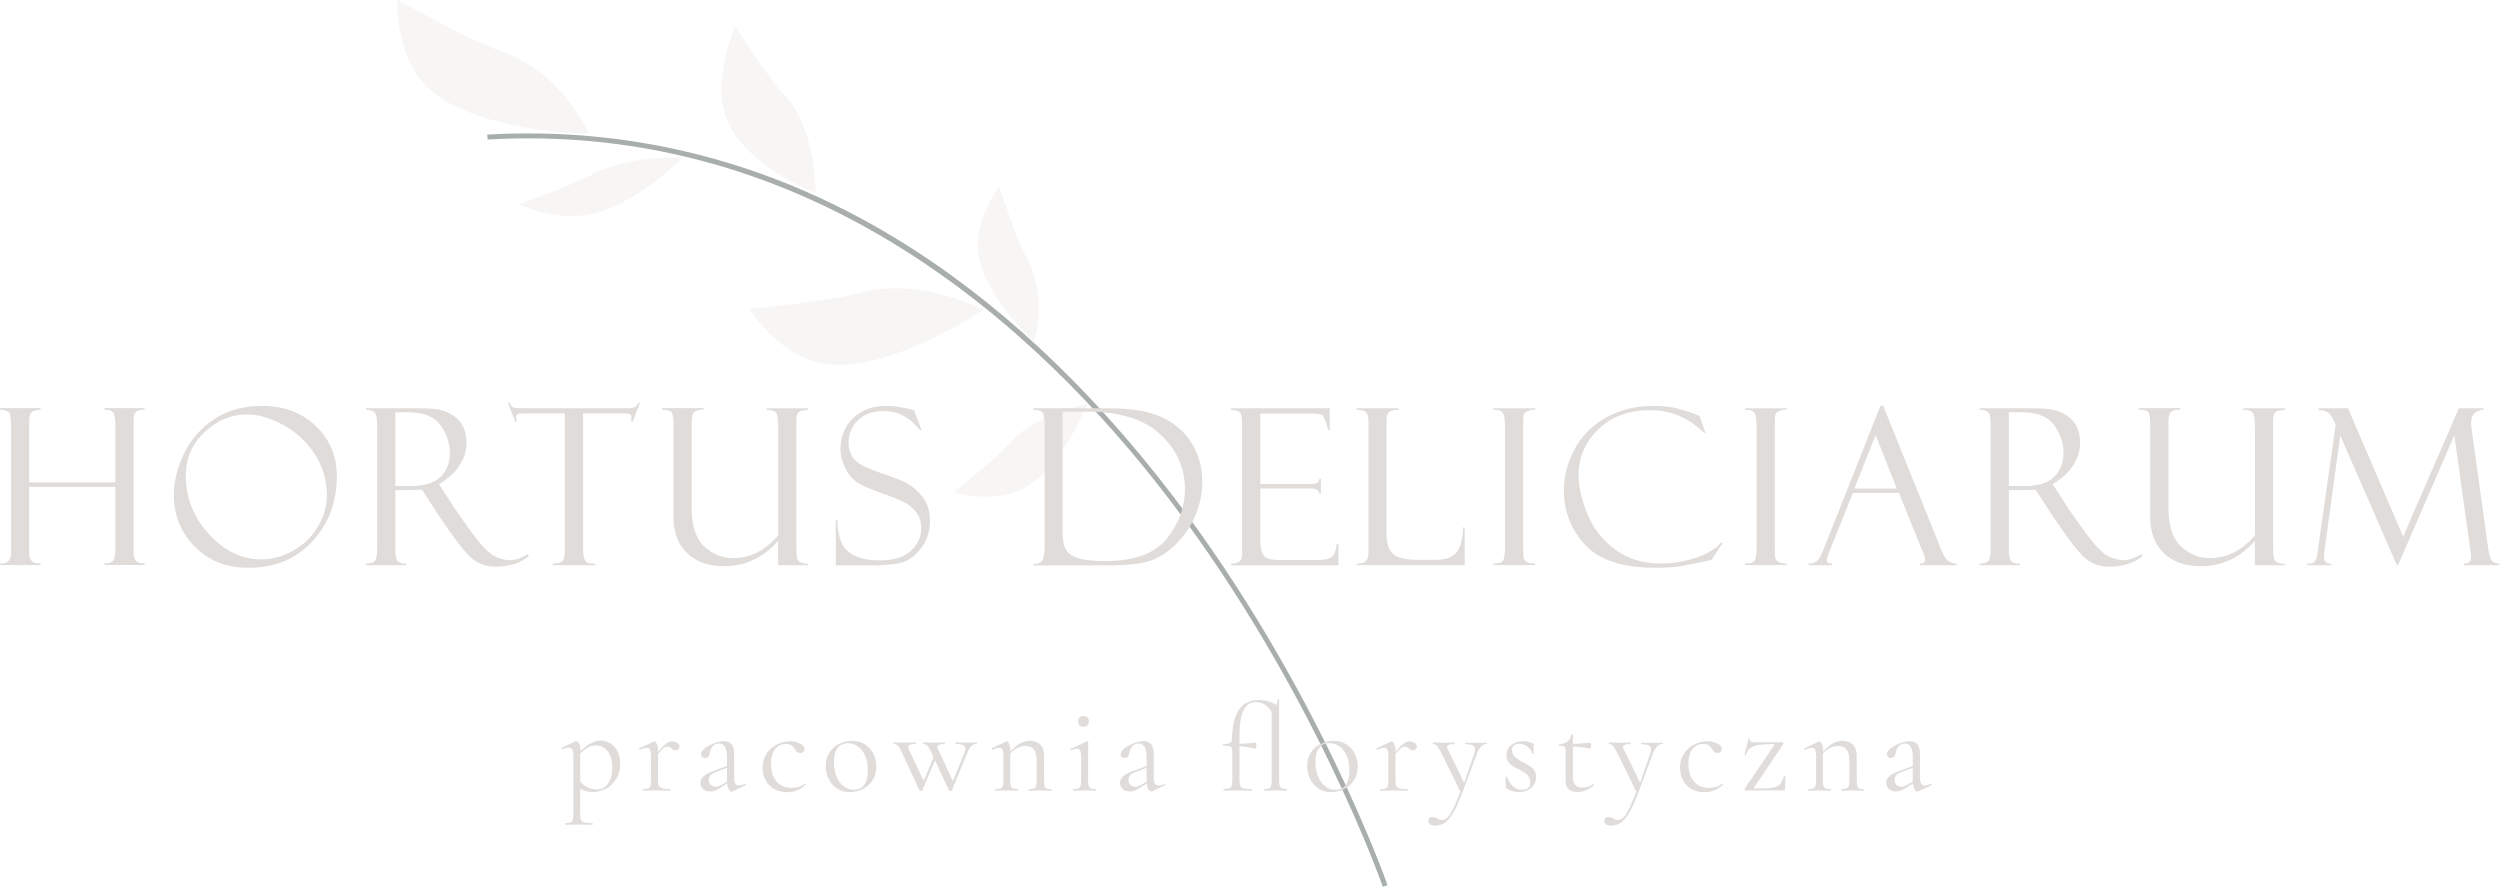 <svg width="1291" height="458" viewBox="0 0 1291 458" fill="none" xmlns="http://www.w3.org/2000/svg">
<g opacity="0.5">
<path opacity="0.5" d="M304.219 69.117C301.681 64.386 288.93 36.289 256.103 25.443C243.583 21.289 205.274 0 205.274 0C205.274 0 203.544 30.462 222.698 46.905C248.026 68.483 304.219 69.117 304.219 69.117Z" fill="#DFDCD9"/>
</g>
<g opacity="0.5">
<path opacity="0.5" d="M352.566 81.347C352.566 81.347 324.007 79.963 305.199 90.405C297.41 94.733 268.217 105.521 268.217 105.521C268.217 105.521 286.737 114.464 305.026 110.598C329.027 105.521 352.566 81.347 352.566 81.347Z" fill="#DFDCD9"/>
</g>
<g opacity="0.5">
<path opacity="0.5" d="M421.219 99.695C421.219 99.695 421.276 64.847 404.603 48.578C397.68 41.828 379.737 13.385 379.737 13.385C379.737 13.385 367.794 40.731 374.775 60.232C383.949 85.848 421.219 99.695 421.219 99.695Z" fill="#DFDCD9"/>
</g>
<g opacity="0.5">
<path opacity="0.5" d="M507.705 159.927C507.705 159.927 473.896 142.388 443.261 151.503C430.626 155.254 387.009 159.581 387.009 159.581C387.009 159.581 402.933 185.6 428.087 188.139C461.146 191.543 507.705 159.927 507.705 159.927Z" fill="#DFDCD9"/>
</g>
<g opacity="0.5">
<path opacity="0.5" d="M561.188 208.794C561.188 208.794 534.302 213.524 520.975 229.275C515.494 235.794 492.705 254.199 492.705 254.199C492.705 254.199 513.244 260.43 528.591 252.237C548.899 241.333 561.188 208.794 561.188 208.794Z" fill="#DFDCD9"/>
</g>
<g opacity="0.5">
<path opacity="0.5" d="M534.128 176.37C534.82 172.908 541.339 153.061 529.339 131.599C525.185 124.157 515.954 96.348 515.954 96.348C515.954 96.348 502.858 113.368 505.165 130.676C508.223 153.465 534.128 176.37 534.128 176.37Z" fill="#DFDCD9"/>
</g>
<path opacity="0.5" d="M714.076 457.973L713.845 457.281C713.499 456.3 678.017 355.22 603.881 257.948C535.398 168.119 418.799 62.828 252.526 72.001L251.776 72.059L251.66 69.52L252.352 69.463C326.316 65.424 396.702 83.309 461.666 122.541C513.59 153.926 562.111 198.985 605.9 256.391C680.267 353.951 715.922 455.434 716.268 456.415L716.499 457.107L714.076 457.973Z" fill="#505F5D"/>
<path d="M59.598 251.429H15.058V282.584C15.058 285.526 15.174 287.372 15.462 288.18C15.75 288.988 16.27 289.68 17.02 290.199C17.77 290.776 19.097 291.007 20.943 291.007V291.815H0V291.007C3.808 291.238 5.712 289.391 5.712 285.468V220.274C5.712 216.582 5.423 214.216 4.789 213.236C4.154 212.255 2.596 211.678 0 211.563V210.755H20.943V211.563C18.635 211.736 17.077 212.139 16.27 212.889C15.462 213.639 15.058 215.14 15.058 217.39V249.121H59.598V220.101C59.598 216.813 59.309 214.563 58.732 213.351C58.155 212.139 56.598 211.563 53.944 211.563V210.755H74.656V211.563C73.04 211.563 71.829 211.736 71.021 212.139C70.213 212.543 69.694 213.12 69.406 213.928C69.117 214.736 68.944 216.813 68.944 220.101V282.295C68.944 285.468 69.117 287.488 69.406 288.238C69.694 289.045 70.213 289.68 70.906 290.199C71.656 290.718 72.867 290.949 74.656 290.949V291.757H53.944V290.949C56.194 290.949 57.694 290.488 58.444 289.565C59.194 288.641 59.598 286.161 59.598 282.122V251.429Z" fill="#DFDCD9"/>
<path d="M135.174 209.601C146.54 209.601 155.828 213.063 163.098 219.986C170.31 226.909 173.944 235.564 173.944 245.891C173.944 259.218 169.733 270.411 161.367 279.526C153.001 288.642 141.924 293.2 128.078 293.2C116.827 293.2 107.654 289.507 100.5 282.18C93.346 274.853 89.769 266.026 89.769 255.756C89.769 248.833 91.5 241.679 94.962 234.41C98.423 227.083 103.616 221.14 110.539 216.525C117.462 211.909 125.655 209.601 135.174 209.601ZM134.828 288.873C140.424 288.873 145.905 287.373 151.328 284.372C156.752 281.372 161.021 277.276 164.136 272.026C167.252 266.776 168.81 261.41 168.81 255.872C168.81 248.025 166.733 240.871 162.521 234.467C158.309 228.063 152.886 223.044 146.194 219.409C139.501 215.775 133.328 213.986 127.616 213.986C119.597 213.986 112.27 216.986 105.75 223.044C99.231 229.102 95.942 236.602 95.942 245.602C95.942 257.083 99.923 267.18 107.943 275.891C115.904 284.488 124.905 288.873 134.828 288.873Z" fill="#DFDCD9"/>
<path d="M188.947 211.62V210.813H211.967C217.794 210.813 222.006 210.928 224.602 211.216C227.198 211.447 229.852 212.313 232.621 213.755C235.333 215.197 237.41 217.159 238.795 219.64C240.179 222.121 240.872 225.178 240.872 228.755C240.872 232.852 239.66 236.775 237.179 240.525C234.698 244.275 231.179 247.39 226.679 249.987L232.391 258.756C233.66 260.949 236.949 265.795 242.314 273.237C247.68 280.68 251.834 285.238 254.776 286.853C257.718 288.468 260.545 289.276 263.315 289.276C266.026 289.276 269.142 288.238 272.661 286.161L273.007 287.257C268.622 290.834 262.911 292.622 255.872 292.622C251.199 292.622 247.16 291.238 243.756 288.468C240.352 285.699 234.525 278.084 226.16 265.622C226.102 265.564 226.044 265.449 226.044 265.391L217.91 252.871L210.698 253.102H204.121V284.084C204.121 286.565 204.467 288.353 205.102 289.449C205.736 290.545 207.352 291.065 209.832 291.065V291.872H188.947V291.065C191.543 290.949 193.159 290.43 193.794 289.392C194.428 288.353 194.774 286.391 194.774 283.334V218.947C194.774 216.87 194.486 215.14 193.967 213.755C193.39 212.37 191.717 211.678 188.947 211.62ZM204.121 212.947V250.967H212.602C219.294 250.967 224.256 249.41 227.487 246.237C230.718 243.063 232.333 238.909 232.333 233.775C232.333 228.813 230.718 224.082 227.544 219.582C224.371 215.14 218.775 212.89 210.756 212.89H204.121V212.947Z" fill="#DFDCD9"/>
<path d="M330.528 207.986L326.663 217.794H325.855C326.028 217.217 326.086 216.409 326.086 215.428C326.086 214.563 325.797 214.043 325.163 213.813C324.528 213.582 323.605 213.467 322.278 213.467H301.104V282.815C301.104 285.699 301.335 287.603 301.797 288.699C302.258 289.738 302.893 290.43 303.643 290.661C304.451 290.949 305.72 291.065 307.451 291.065V291.872H285.469V291.065C288.239 290.892 289.969 290.372 290.662 289.449C291.354 288.584 291.7 286.738 291.7 283.968V213.467H271.45C269.373 213.467 268.046 213.582 267.411 213.813C266.776 214.043 266.488 214.62 266.488 215.601C266.488 216.063 266.661 216.813 266.95 217.794H266.142L262.276 207.986H263.084C263.719 209.313 264.411 210.12 265.046 210.409C265.68 210.697 267.065 210.813 269.2 210.813H323.028C325.163 210.813 326.663 210.697 327.586 210.409C328.509 210.12 329.201 209.313 329.663 207.986H330.528Z" fill="#DFDCD9"/>
<path d="M417.184 291.872H401.838V279.353C394.049 288.065 384.702 292.392 373.914 292.392C365.894 292.392 359.49 290.141 354.817 285.641C350.144 281.141 347.778 274.91 347.778 266.949V218.37C347.778 215.428 347.432 213.582 346.74 212.774C346.048 211.966 344.432 211.563 341.836 211.563V210.755H363.356V211.563C361.106 211.563 359.49 211.909 358.567 212.659C357.644 213.409 357.182 215.082 357.182 217.736V262.275C357.182 271.622 359.375 278.257 363.702 282.237C368.087 286.218 373.048 288.238 378.587 288.238C387.356 288.238 395.145 284.314 401.895 276.41V221.544C401.895 216.755 401.491 213.87 400.626 213.005C399.76 212.139 398.434 211.678 396.645 211.678H395.895V210.87H417.242V211.678C414.588 211.851 412.915 212.255 412.28 213.005C411.588 213.755 411.242 215.14 411.242 217.159V283.161C411.242 285.757 411.357 287.488 411.645 288.295C411.876 289.103 412.395 289.795 413.203 290.315C414.011 290.834 415.338 291.122 417.242 291.122V291.872H417.184Z" fill="#DFDCD9"/>
<path d="M471.99 211.851L475.856 222.005L475.163 222.121C475.163 222.063 474.125 221.025 472.106 218.89C470.086 216.755 467.721 215.14 465.125 213.986C462.471 212.832 459.528 212.255 456.24 212.255C450.701 212.255 446.316 213.813 443.028 217.044C439.739 220.275 438.182 224.025 438.182 228.525C438.182 231.525 438.932 234.063 440.489 236.314C441.989 238.564 445.22 240.583 450.009 242.544C458.317 245.371 464.028 247.448 467.086 248.891C470.144 250.333 473.086 252.699 475.971 256.045C478.798 259.391 480.24 263.718 480.24 269.026C480.24 271.218 480.01 273.353 479.49 275.315C478.971 277.334 478.163 279.238 477.01 281.084C475.856 282.93 474.529 284.603 472.913 286.161C471.298 287.719 469.682 288.815 468.067 289.623C466.452 290.43 463.798 291.007 460.278 291.411C456.759 291.815 454.394 291.988 453.24 291.988H431.604V268.449H432.412C432.47 276.238 434.316 281.719 437.893 284.776C441.47 287.892 447.066 289.392 454.682 289.392C461.605 289.392 466.798 287.776 470.375 284.488C473.952 281.199 475.74 277.276 475.74 272.718C475.74 269.949 475.106 267.526 473.894 265.564C472.625 263.603 470.894 261.872 468.644 260.372C466.394 258.872 462.182 257.083 455.951 254.949C449.778 252.756 445.393 250.852 442.855 249.237C440.316 247.622 438.239 245.141 436.566 241.852C434.893 238.564 434.028 235.217 434.028 231.813C434.028 225.525 436.162 220.275 440.489 216.005C444.816 211.736 450.47 209.601 457.451 209.601C460.163 209.601 463.105 209.89 466.278 210.524C469.452 211.159 471.182 211.563 471.586 211.736C471.702 211.851 471.817 211.851 471.99 211.851Z" fill="#DFDCD9"/>
<path d="M533.555 211.62V210.813H570.767C580.229 210.813 587.729 211.563 593.21 213.063C598.691 214.563 603.48 216.87 607.576 220.101C611.672 223.274 614.903 227.371 617.268 232.332C619.634 237.294 620.845 242.833 620.845 249.006C620.845 254.891 619.634 260.718 617.153 266.429C614.672 272.141 611.326 277.045 607.057 281.199C602.787 285.353 598.287 288.18 593.614 289.68C588.941 291.18 581.614 291.988 571.748 291.988H533.67V291.18H534.651C536.612 291.18 537.939 290.372 538.574 288.757C539.209 287.141 539.497 284.257 539.497 280.103V220.967C539.497 216.582 539.093 213.928 538.343 213.005C537.536 212.082 535.92 211.62 533.555 211.62ZM561.19 212.543H548.728V275.43C548.728 279.411 549.421 282.353 550.747 284.257C552.074 286.161 554.382 287.603 557.613 288.468C560.844 289.334 565.171 289.738 570.652 289.738C585.825 289.738 596.499 285.815 602.672 278.026C608.787 270.237 611.903 261.699 611.903 252.525C611.903 241.679 607.691 232.332 599.268 224.371C590.845 216.467 578.152 212.543 561.19 212.543Z" fill="#DFDCD9"/>
<path d="M635.731 211.736V210.813H686.675V222.005H685.867C684.771 217.851 683.848 215.428 683.098 214.678C682.348 213.928 680.501 213.582 677.559 213.582H650.789V249.987H675.597C678.078 249.987 679.636 249.756 680.271 249.294C680.905 248.833 681.251 248.14 681.309 247.275H682.117V254.948H681.309C681.136 253.91 680.674 253.16 680.04 252.814C679.348 252.467 678.078 252.237 676.29 252.237H650.789V277.276C650.789 281.026 651.135 283.795 651.828 285.468C652.52 287.141 653.616 288.18 655.174 288.584C656.732 288.988 658.982 289.218 662.097 289.218H676.405C680.963 289.218 683.848 289.045 685.117 288.757C686.386 288.468 687.482 287.834 688.348 286.911C689.213 285.988 689.905 283.968 690.367 280.795H691.175V291.93H635.731V291.122C637.577 291.007 639.02 290.661 640 290.026C640.981 289.449 641.443 287.834 641.443 285.353V219.813C641.443 216.87 641.212 214.736 640.693 213.524C640.173 212.37 638.5 211.736 635.731 211.736Z" fill="#DFDCD9"/>
<path d="M700.633 291.872V291.065C703.172 291.065 704.787 290.603 705.537 289.622C706.287 288.642 706.691 287.026 706.691 284.718V218.37C706.691 216.005 706.403 214.332 705.826 213.293C705.249 212.255 703.46 211.678 700.518 211.62V210.813H722.269V211.62C720.249 211.62 718.865 211.851 717.999 212.37C717.192 212.89 716.672 213.466 716.384 214.159C716.153 214.851 715.98 216.409 715.98 218.89V275.776C715.98 280.68 717.134 284.084 719.499 286.103C721.865 288.122 725.846 289.103 731.557 289.103H741.423C746.212 289.103 749.673 287.949 751.866 285.584C754.058 283.218 755.327 278.834 755.558 272.314H756.366V291.815H700.633V291.872Z" fill="#DFDCD9"/>
<path d="M792.771 210.813V211.62C791.732 211.505 790.521 211.678 789.194 212.14C787.867 212.601 787.117 213.236 786.886 214.043C786.655 214.909 786.54 216.87 786.54 220.044V282.238C786.54 285.584 786.655 287.661 786.944 288.411C787.232 289.161 787.752 289.795 788.559 290.257C789.367 290.719 790.752 291.007 792.771 291.007V291.815H771.136V291.007C773.847 291.007 775.521 290.488 776.213 289.449C776.847 288.411 777.194 286.045 777.194 282.295V220.794C777.194 216.928 776.847 214.447 776.097 213.236C775.347 212.024 773.732 211.505 771.136 211.678V210.87H792.771V210.813Z" fill="#DFDCD9"/>
<path d="M877.641 214.909L880.699 223.506H879.891C872.045 215.717 862.814 211.794 852.141 211.794C841.121 211.794 832.179 215.082 825.371 221.659C818.563 228.236 815.159 236.198 815.159 245.487C815.159 251.256 816.659 257.891 819.717 265.334C822.717 272.834 827.505 278.949 834.083 283.796C840.602 288.642 848.506 291.007 857.795 291.007C863.91 291.007 869.853 290.026 875.737 288.065C881.565 286.103 885.949 283.449 888.834 280.161L889.526 280.392L883.872 289.103C874.699 291.065 868.756 292.277 865.987 292.623C863.218 292.969 859.583 293.2 855.025 293.2C838.063 293.2 825.89 289.276 818.563 281.372C811.236 273.468 807.601 264.064 807.601 253.102C807.601 245.718 809.505 238.564 813.255 231.698C817.005 224.832 822.428 219.467 829.525 215.544C836.621 211.621 844.698 209.601 853.814 209.601C858.372 209.601 862.295 210.005 865.641 210.813C868.987 211.621 871.699 212.486 873.949 213.351L877.584 214.736C877.526 214.794 877.584 214.851 877.641 214.909Z" fill="#DFDCD9"/>
<path d="M922.695 210.813V211.62C921.657 211.505 920.445 211.678 919.118 212.14C917.791 212.601 917.041 213.236 916.81 214.043C916.58 214.909 916.464 216.87 916.464 220.044V282.238C916.464 285.584 916.58 287.661 916.868 288.411C917.157 289.161 917.676 289.795 918.484 290.257C919.291 290.719 920.676 291.007 922.695 291.007V291.815H901.06V291.007C903.772 291.007 905.445 290.488 906.137 289.449C906.772 288.411 907.118 286.045 907.118 282.295V220.794C907.118 216.928 906.772 214.447 906.022 213.236C905.272 212.024 903.656 211.505 901.06 211.678V210.87H922.695V210.813Z" fill="#DFDCD9"/>
<path d="M980.622 254.545H956.852L944.563 285.123C943.697 287.315 943.294 288.7 943.294 289.219C943.294 290.43 944.217 291.065 946.005 291.065V291.873H933.947V291.065C935.563 291.065 936.89 290.661 938.044 289.853C939.197 289.046 940.351 287.026 941.678 283.738L971.044 209.601H972.487L1001.39 281.199C1001.39 281.545 1002.14 283.334 1003.64 286.392C1005.14 289.507 1007.39 291.065 1010.45 291.065V291.873H991.526V291.065C993.256 291.065 994.122 290.373 994.122 289.046C994.122 288.123 993.718 286.68 992.853 284.661C992.68 284.488 992.564 284.257 992.449 283.969C992.391 283.622 992.333 283.392 992.276 283.392L980.622 254.545ZM957.602 252.295H979.525L968.564 224.659L957.602 252.295Z" fill="#DFDCD9"/>
<path d="M1022.22 211.62V210.813H1045.24C1051.07 210.813 1055.28 210.928 1057.87 211.216C1060.47 211.447 1063.12 212.313 1065.89 213.755C1068.6 215.197 1070.68 217.159 1072.07 219.64C1073.45 222.121 1074.14 225.178 1074.14 228.755C1074.14 232.852 1072.93 236.775 1070.45 240.525C1067.97 244.275 1064.45 247.39 1059.95 249.987L1065.66 258.756C1066.93 260.949 1070.22 265.795 1075.59 273.237C1080.95 280.68 1085.11 285.238 1088.05 286.853C1090.99 288.468 1093.82 289.276 1096.59 289.276C1099.3 289.276 1102.41 288.238 1105.93 286.161L1106.28 287.257C1101.89 290.834 1096.18 292.622 1089.14 292.622C1084.47 292.622 1080.43 291.238 1077.03 288.468C1073.62 285.699 1067.8 278.084 1059.43 265.622C1059.37 265.564 1059.32 265.449 1059.32 265.391L1051.18 252.871L1043.97 253.102H1037.39V284.084C1037.39 286.565 1037.74 288.353 1038.37 289.449C1039.01 290.545 1040.62 291.065 1043.1 291.065V291.872H1022.16V291.065C1024.76 290.949 1026.37 290.43 1027.01 289.392C1027.64 288.353 1027.99 286.391 1027.99 283.334V218.947C1027.99 216.87 1027.7 215.14 1027.18 213.755C1026.66 212.37 1024.99 211.678 1022.22 211.62ZM1037.39 212.947V250.967H1045.87C1052.57 250.967 1057.53 249.41 1060.76 246.237C1063.99 243.063 1065.6 238.909 1065.6 233.775C1065.6 228.813 1063.99 224.082 1060.82 219.582C1057.64 215.14 1052.05 212.89 1044.03 212.89H1037.39V212.947Z" fill="#DFDCD9"/>
<path d="M1179.78 291.872H1164.43V279.353C1156.64 288.064 1147.3 292.391 1136.51 292.391C1128.49 292.391 1122.09 290.141 1117.41 285.641C1112.74 281.141 1110.37 274.91 1110.37 266.949V218.37C1110.37 215.428 1110.03 213.582 1109.34 212.774C1108.64 211.966 1107.03 211.562 1104.43 211.562V210.755H1125.95V211.562C1123.7 211.562 1122.09 211.909 1121.16 212.659C1120.24 213.409 1119.78 215.082 1119.78 217.736V262.275C1119.78 271.622 1121.97 278.257 1126.3 282.237C1130.68 286.218 1135.64 288.238 1141.18 288.238C1149.95 288.238 1157.74 284.314 1164.49 276.41V221.543C1164.49 216.755 1164.09 213.87 1163.22 213.005C1162.36 212.139 1161.03 211.678 1159.24 211.678H1158.49V210.87H1179.84V211.678C1177.18 211.851 1175.51 212.255 1174.88 213.005C1174.18 213.755 1173.84 215.139 1173.84 217.159V283.16C1173.84 285.757 1173.95 287.488 1174.24 288.295C1174.47 289.103 1174.99 289.795 1175.8 290.315C1176.61 290.834 1177.93 291.122 1179.84 291.122V291.872H1179.78Z" fill="#DFDCD9"/>
<path d="M1269.78 210.813H1282.59V211.62C1278.26 211.851 1276.07 214.101 1276.07 218.37C1276.07 219.294 1276.19 220.563 1276.42 222.178L1284.96 283.622C1285.48 286.68 1286.05 288.642 1286.69 289.507C1287.32 290.372 1288.65 290.892 1290.67 291.065V291.872H1272.44V291.065C1274.86 291.122 1276.07 289.968 1276.07 287.545C1276.07 287.026 1275.96 285.93 1275.73 284.315L1267.42 224.774L1238.34 291.872H1237.76L1208.51 224.89L1200.32 284.776C1200.15 285.699 1200.09 286.738 1200.09 287.891C1200.09 290.026 1201.3 291.065 1203.78 291.065V291.872H1191.38V291.065C1193.22 291.065 1194.43 290.834 1195.01 290.372C1195.53 289.911 1195.93 289.161 1196.22 288.18C1196.51 287.199 1196.74 286.045 1196.86 284.776L1206.15 219.294C1204.65 215.659 1203.15 213.466 1201.59 212.716C1200.09 211.966 1198.65 211.62 1197.2 211.62V210.813H1212.49L1240.99 277.103L1269.78 210.813Z" fill="#DFDCD9"/>
<path d="M315.297 383.952C316.797 384.875 318.009 386.26 318.932 388.048C319.855 389.837 320.259 391.972 320.259 394.337C320.259 397.568 319.509 400.28 318.067 402.472C316.624 404.664 314.836 406.337 312.701 407.376C310.566 408.414 308.489 408.991 306.412 408.991C305.085 408.991 303.874 408.876 302.835 408.587C301.797 408.357 300.701 407.895 299.605 407.318V420.645C299.605 421.915 299.778 422.896 300.066 423.472C300.355 424.049 300.989 424.511 301.912 424.742C302.835 424.973 304.162 425.088 306.009 425.088C306.066 425.088 306.124 425.203 306.124 425.492C306.124 425.723 306.066 425.896 306.009 425.896C304.566 425.896 303.412 425.896 302.547 425.838L297.874 425.78L294.354 425.838C293.777 425.896 292.97 425.896 291.989 425.896C291.874 425.896 291.816 425.78 291.816 425.492C291.816 425.261 291.874 425.088 291.989 425.088C293.143 425.088 294.008 424.973 294.585 424.742C295.162 424.511 295.508 424.107 295.739 423.472C295.97 422.838 296.085 421.915 296.085 420.645V390.356C296.085 388.798 295.912 387.702 295.566 387.01C295.22 386.318 294.643 386.029 293.777 386.029C292.854 386.029 291.7 386.318 290.374 386.952L290.258 387.01C290.085 387.01 289.97 386.895 289.912 386.664C289.854 386.433 289.854 386.318 290.027 386.202L297.181 382.798C297.239 382.741 297.412 382.741 297.643 382.741C298.22 382.741 298.739 383.202 299.143 384.068C299.547 384.933 299.72 386.26 299.778 387.933C303.412 384.241 307.047 382.395 310.624 382.395C312.182 382.568 313.797 383.029 315.297 383.952ZM313.97 404.722C315.413 402.703 316.163 399.933 316.163 396.356C316.163 392.722 315.355 389.952 313.797 387.933C312.182 385.914 310.162 384.933 307.739 384.933C306.239 384.933 304.855 385.279 303.528 386.029C302.258 386.779 300.931 387.818 299.605 389.145V403.626C300.816 404.953 302.085 405.991 303.47 406.626C304.855 407.261 306.47 407.664 308.374 407.664C310.624 407.722 312.528 406.741 313.97 404.722Z" fill="#DFDCD9"/>
<path d="M349.624 383.606C350.49 384.125 350.894 384.76 350.894 385.452C350.894 386.029 350.721 386.491 350.374 386.894C350.028 387.298 349.451 387.471 348.817 387.471C348.413 387.471 348.067 387.414 347.836 387.241C347.547 387.068 347.201 386.894 346.855 386.548C346.451 386.202 346.105 385.971 345.759 385.798C345.413 385.625 345.009 385.568 344.547 385.568C343.97 385.568 343.393 385.798 342.759 386.26C342.124 386.721 341.143 387.76 339.816 389.26V403.049C339.816 404.318 339.989 405.299 340.278 405.876C340.624 406.453 341.201 406.914 342.066 407.145C342.932 407.376 344.259 407.491 346.047 407.491C346.22 407.491 346.278 407.607 346.278 407.895C346.278 408.126 346.163 408.299 346.047 408.299C344.663 408.299 343.566 408.299 342.759 408.241L337.97 408.183L334.451 408.241C333.874 408.299 333.124 408.299 332.143 408.299C332.028 408.299 331.97 408.183 331.97 407.895C331.97 407.664 332.028 407.491 332.143 407.491C333.297 407.491 334.162 407.376 334.739 407.145C335.316 406.914 335.662 406.51 335.893 405.876C336.066 405.299 336.182 404.318 336.182 403.049V390.298C336.182 388.856 336.009 387.818 335.662 387.125C335.316 386.491 334.739 386.144 333.932 386.144C333.239 386.144 332.085 386.491 330.47 387.125H330.355C330.182 387.125 330.066 387.01 330.008 386.837C329.951 386.664 330.008 386.491 330.182 386.433L337.624 382.914L338.028 382.856C338.432 382.856 338.836 383.375 339.239 384.356C339.643 385.337 339.874 386.606 339.874 388.164V388.221C341.605 386.144 343.047 384.76 344.086 384.01C345.124 383.26 346.105 382.856 347.028 382.856C347.951 382.856 348.817 383.087 349.624 383.606Z" fill="#DFDCD9"/>
<path d="M384.82 404.779C384.993 404.779 385.109 404.895 385.166 405.068C385.224 405.241 385.166 405.414 384.993 405.472L378.359 408.645C378.186 408.703 378.012 408.76 377.839 408.76C377.262 408.76 376.801 408.356 376.339 407.606C375.878 406.856 375.647 405.818 375.474 404.549L372.128 406.741C371.031 407.433 370.108 407.953 369.301 408.241C368.493 408.53 367.628 408.703 366.704 408.703C365.089 408.703 363.877 408.299 363.012 407.433C362.147 406.626 361.685 405.529 361.685 404.26C361.685 402.991 362.204 401.837 363.243 400.914C364.281 399.991 365.954 399.068 368.32 398.202L375.416 395.548V391.164C375.416 386.375 374.089 383.952 371.378 383.952C369.935 383.952 368.839 384.414 368.031 385.394C367.281 386.375 366.762 387.471 366.531 388.741C366.416 389.491 366.185 390.125 365.839 390.644C365.493 391.164 364.916 391.394 364.108 391.394C363.416 391.394 362.897 391.221 362.55 390.818C362.204 390.414 362.031 389.952 362.031 389.491C362.031 388.452 362.724 387.414 364.051 386.375C365.377 385.337 366.993 384.471 368.839 383.779C370.685 383.087 372.358 382.74 373.801 382.74C375.532 382.74 376.916 383.317 377.782 384.414C378.647 385.51 379.109 387.125 379.109 389.26V401.318C379.109 402.818 379.282 403.914 379.686 404.606C380.089 405.299 380.724 405.645 381.589 405.645C382.397 405.645 383.436 405.356 384.763 404.837H384.82V404.779ZM375.416 403.683V403.337V396.471L369.416 398.779C368.204 399.241 367.339 399.818 366.82 400.395C366.301 401.029 366.012 401.779 366.012 402.645C366.012 403.683 366.358 404.549 366.993 405.241C367.685 405.933 368.551 406.279 369.589 406.279C370.455 406.279 371.493 405.933 372.705 405.241L375.416 403.683Z" fill="#DFDCD9"/>
<path d="M399.355 407.203C397.452 405.991 396.067 404.376 395.144 402.472C394.221 400.568 393.817 398.491 393.817 396.356C393.817 393.587 394.509 391.221 395.894 389.144C397.278 387.067 399.067 385.51 401.202 384.471C403.394 383.375 405.586 382.798 407.894 382.798C409.798 382.798 411.529 383.202 413.087 383.952C414.644 384.702 415.452 385.625 415.452 386.779C415.452 387.356 415.221 387.817 414.817 388.221C414.414 388.625 413.837 388.856 413.202 388.856C412.048 388.856 411.067 388.164 410.375 386.721C409.798 385.856 409.221 385.221 408.586 384.817C407.952 384.413 407.029 384.183 405.817 384.183C403.394 384.183 401.548 385.106 400.163 387.01C398.836 388.856 398.144 391.394 398.144 394.51C398.144 398.145 399.067 401.087 400.856 403.395C402.644 405.703 405.356 406.856 408.99 406.856C411.587 406.856 413.779 406.164 415.567 404.722H415.625C415.741 404.722 415.856 404.779 415.971 404.895C416.087 405.01 416.087 405.126 416.029 405.241C414.529 406.568 413.029 407.549 411.471 408.183C409.971 408.818 408.298 409.106 406.452 409.106C403.625 409.049 401.259 408.414 399.355 407.203Z" fill="#DFDCD9"/>
<path d="M432.358 407.26C430.455 406.048 428.955 404.375 427.974 402.298C426.935 400.221 426.416 397.971 426.416 395.491C426.416 392.721 427.108 390.356 428.435 388.394C429.762 386.433 431.551 384.99 433.628 384.009C435.762 383.029 437.897 382.567 440.089 382.567C442.628 382.567 444.82 383.202 446.724 384.413C448.628 385.683 450.071 387.298 451.051 389.317C452.032 391.337 452.551 393.529 452.551 395.779C452.551 398.433 451.917 400.798 450.705 402.76C449.436 404.779 447.82 406.279 445.686 407.375C443.609 408.472 441.359 409.049 438.878 409.049C436.455 409.106 434.262 408.472 432.358 407.26ZM446.263 405.356C447.532 403.683 448.167 401.087 448.167 397.625C448.167 394.971 447.705 392.548 446.84 390.471C445.974 388.336 444.763 386.721 443.205 385.567C441.647 384.413 439.916 383.779 437.897 383.779C435.589 383.779 433.801 384.586 432.532 386.317C431.262 387.99 430.628 390.413 430.628 393.529C430.628 396.125 431.032 398.548 431.897 400.741C432.762 402.933 433.974 404.664 435.532 405.933C437.089 407.202 438.82 407.837 440.724 407.837C443.147 407.895 444.993 407.029 446.263 405.356Z" fill="#DFDCD9"/>
<path d="M504.477 383.779C504.477 384.01 504.419 384.183 504.304 384.183C503.265 384.183 502.4 384.529 501.65 385.221C500.9 385.913 500.15 387.125 499.457 388.913L491.495 408.241C491.438 408.414 491.207 408.472 490.803 408.472C490.399 408.472 490.111 408.356 490.111 408.241L482.841 392.606L476.264 408.241C476.207 408.414 475.976 408.472 475.572 408.472C475.168 408.472 474.88 408.356 474.88 408.241L465.879 388.798C465.014 386.952 464.322 385.74 463.745 385.106C463.168 384.529 462.418 384.183 461.61 384.183C461.495 384.183 461.437 384.067 461.437 383.779C461.437 383.548 461.495 383.375 461.61 383.375C462.476 383.375 463.11 383.375 463.629 383.433L466.053 383.49L469.918 383.433C470.553 383.375 471.476 383.375 472.687 383.375C472.803 383.375 472.86 383.49 472.86 383.779C472.86 384.01 472.803 384.183 472.687 384.183C471.476 384.183 470.553 384.298 469.918 384.529C469.283 384.76 468.937 385.163 468.937 385.74C468.937 386.029 469.053 386.375 469.168 386.721L477.014 403.279L482.091 391.048L481.053 388.798C480.188 386.952 479.495 385.74 478.918 385.106C478.341 384.529 477.649 384.183 476.841 384.183C476.784 384.183 476.726 384.067 476.726 383.779C476.726 383.548 476.784 383.375 476.841 383.375C477.707 383.375 478.341 383.375 478.745 383.433L481.111 383.49L485.322 383.433C485.899 383.375 486.765 383.375 487.745 383.375C487.861 383.375 487.918 383.49 487.918 383.779C487.918 384.01 487.861 384.183 487.745 384.183C485.322 384.183 484.053 384.702 484.053 385.74C484.053 386.029 484.111 386.375 484.284 386.721L492.072 403.395L498.13 388.567C498.419 387.933 498.592 387.298 498.592 386.721C498.592 385.856 498.188 385.221 497.38 384.817C496.573 384.413 495.246 384.183 493.515 384.183C493.399 384.183 493.399 384.067 493.399 383.779C493.399 383.548 493.457 383.375 493.515 383.375C494.669 383.375 495.534 383.375 496.169 383.433L500.034 383.49L502.342 383.433C502.746 383.375 503.438 383.375 504.361 383.375C504.361 383.375 504.477 383.49 504.477 383.779Z" fill="#DFDCD9"/>
<path d="M543.073 407.895C543.073 408.125 543.015 408.299 542.9 408.299C541.919 408.299 541.169 408.299 540.592 408.241L537.13 408.183L533.611 408.241C533.034 408.299 532.284 408.299 531.303 408.299C531.188 408.299 531.13 408.183 531.13 407.895C531.13 407.664 531.188 407.491 531.303 407.491C532.457 407.491 533.322 407.375 533.899 407.145C534.476 406.914 534.822 406.51 535.053 405.875C535.226 405.298 535.342 404.318 535.342 403.048V392.606C535.342 390.067 534.88 388.221 533.899 387.01C532.919 385.798 531.419 385.221 529.399 385.221C528.072 385.221 526.745 385.567 525.361 386.26C524.034 386.952 522.764 387.933 521.668 389.202V403.048C521.668 404.318 521.784 405.298 521.957 405.875C522.13 406.452 522.534 406.914 523.111 407.145C523.688 407.375 524.553 407.491 525.707 407.491C525.822 407.491 525.88 407.606 525.88 407.895C525.88 408.125 525.822 408.299 525.707 408.299C524.726 408.299 523.918 408.299 523.399 408.241L519.937 408.183L516.418 408.241C515.841 408.299 515.091 408.299 514.11 408.299C513.995 408.299 513.937 408.183 513.937 407.895C513.937 407.664 513.995 407.491 514.11 407.491C515.264 407.491 516.13 407.375 516.707 407.145C517.284 406.914 517.63 406.51 517.861 405.875C518.034 405.298 518.149 404.318 518.149 403.048V390.298C518.149 388.856 517.976 387.817 517.63 387.125C517.284 386.49 516.707 386.144 515.899 386.144C515.207 386.144 514.053 386.49 512.437 387.125H512.322C512.149 387.125 512.033 387.01 511.976 386.836C511.918 386.663 511.976 386.49 512.149 386.433L519.591 382.913L519.995 382.856C520.399 382.856 520.803 383.375 521.207 384.356C521.611 385.336 521.841 386.606 521.841 388.163C523.457 386.26 525.072 384.875 526.688 383.952C528.303 383.029 529.976 382.567 531.707 382.567C534.13 382.567 535.976 383.259 537.246 384.586C538.515 385.913 539.15 387.875 539.15 390.471V403.106C539.15 404.375 539.265 405.356 539.438 405.933C539.611 406.51 540.015 406.972 540.592 407.202C541.169 407.433 542.034 407.548 543.188 407.548C543.015 407.491 543.073 407.606 543.073 407.895Z" fill="#DFDCD9"/>
<path d="M554.036 407.895C554.036 407.664 554.094 407.491 554.152 407.491C555.305 407.491 556.171 407.376 556.748 407.145C557.325 406.914 557.729 406.453 557.959 405.876C558.19 405.241 558.306 404.318 558.306 403.049V390.991C558.306 389.433 558.132 388.337 557.844 387.644C557.555 386.952 556.979 386.606 556.171 386.606C555.421 386.606 554.44 386.894 553.286 387.529H553.228C553.055 387.529 552.94 387.414 552.825 387.183C552.709 386.952 552.767 386.837 552.882 386.721L561.248 382.856L561.479 382.798C561.594 382.798 561.652 382.856 561.825 382.971C561.94 383.087 561.998 383.202 561.998 383.317C561.998 383.606 561.998 384.471 561.94 385.914C561.883 387.356 561.883 389.029 561.883 390.933V403.049C561.883 404.318 561.998 405.299 562.229 405.876C562.459 406.453 562.806 406.914 563.383 407.145C563.96 407.376 564.825 407.491 565.979 407.491C566.094 407.491 566.152 407.606 566.152 407.895C566.152 408.126 566.094 408.299 565.979 408.299C564.998 408.299 564.19 408.299 563.613 408.241L560.152 408.183L556.69 408.241C556.113 408.299 555.248 408.299 554.267 408.299C554.094 408.241 554.036 408.126 554.036 407.895ZM557.498 374.548C556.979 374.086 556.748 373.394 556.748 372.529C556.748 371.663 556.979 371.029 557.498 370.509C557.959 370.048 558.709 369.817 559.575 369.817C560.44 369.817 561.075 370.048 561.594 370.509C562.113 370.971 562.286 371.663 562.286 372.529C562.286 373.394 562.056 374.029 561.594 374.548C561.132 375.067 560.44 375.24 559.575 375.24C558.652 375.298 557.959 375.009 557.498 374.548Z" fill="#DFDCD9"/>
<path d="M601.516 404.779C601.689 404.779 601.804 404.895 601.862 405.068C601.919 405.241 601.862 405.414 601.689 405.472L595.054 408.645C594.881 408.703 594.708 408.76 594.535 408.76C593.958 408.76 593.496 408.356 593.035 407.606C592.573 406.856 592.342 405.818 592.169 404.549L588.823 406.741C587.727 407.433 586.804 407.953 585.996 408.241C585.188 408.53 584.323 408.703 583.4 408.703C581.784 408.703 580.573 408.299 579.707 407.433C578.842 406.626 578.38 405.529 578.38 404.26C578.38 402.991 578.9 401.837 579.938 400.914C580.977 399.991 582.65 399.068 585.015 398.202L592.111 395.548V391.164C592.111 386.375 590.785 383.952 588.073 383.952C586.631 383.952 585.534 384.414 584.727 385.394C583.977 386.375 583.457 387.471 583.227 388.741C583.111 389.491 582.88 390.125 582.534 390.644C582.188 391.164 581.611 391.394 580.804 391.394C580.111 391.394 579.592 391.221 579.246 390.818C578.9 390.414 578.727 389.952 578.727 389.491C578.727 388.452 579.419 387.414 580.746 386.375C582.073 385.337 583.688 384.471 585.534 383.779C587.381 383.087 589.054 382.74 590.496 382.74C592.227 382.74 593.612 383.317 594.477 384.414C595.342 385.51 595.804 387.125 595.804 389.26V401.318C595.804 402.818 595.977 403.914 596.381 404.606C596.785 405.299 597.419 405.645 598.285 405.645C599.092 405.645 600.131 405.356 601.458 404.837H601.516V404.779ZM592.111 403.683V403.337V396.471L586.111 398.779C584.9 399.241 584.034 399.818 583.515 400.395C582.996 401.029 582.707 401.779 582.707 402.645C582.707 403.683 583.054 404.549 583.688 405.241C584.381 405.933 585.246 406.279 586.284 406.279C587.15 406.279 588.188 405.933 589.4 405.241L592.111 403.683Z" fill="#DFDCD9"/>
<path d="M664.634 407.895C664.634 408.126 664.577 408.299 664.461 408.299C663.481 408.299 662.673 408.299 662.096 408.241L658.577 408.183L655.057 408.241C654.48 408.299 653.673 408.299 652.692 408.299C652.576 408.299 652.519 408.183 652.519 407.895C652.519 407.664 652.576 407.491 652.692 407.491C653.846 407.491 654.711 407.376 655.288 407.145C655.865 406.914 656.211 406.51 656.442 405.876C656.615 405.299 656.73 404.318 656.73 403.049V385.366V367.682C655.576 365.894 654.307 364.567 652.98 363.759C651.653 362.952 650.153 362.548 648.48 362.548C645.769 362.548 643.692 363.932 642.249 366.644C640.807 369.356 640.057 373.856 640.057 380.029V384.125C641.961 384.067 644.672 383.894 648.307 383.491C648.422 383.491 648.538 383.664 648.653 384.01C648.769 384.356 648.769 384.702 648.769 385.106C648.769 385.51 648.711 385.856 648.538 386.26C648.365 386.664 648.249 386.779 648.134 386.721C645.365 385.914 642.653 385.452 640.057 385.279V403.049C640.057 404.376 640.23 405.356 640.518 405.933C640.807 406.51 641.384 406.914 642.249 407.145C643.115 407.376 644.499 407.491 646.345 407.491C646.461 407.491 646.519 407.607 646.519 407.895C646.519 408.126 646.461 408.299 646.345 408.299L642.249 408.241C641.326 408.183 639.999 408.183 638.153 408.183L634.518 408.241C633.941 408.299 633.076 408.299 631.922 408.299C631.807 408.299 631.749 408.183 631.749 407.895C631.749 407.664 631.807 407.491 631.922 407.491C633.191 407.491 634.172 407.376 634.749 407.145C635.326 406.914 635.787 406.51 636.018 405.876C636.249 405.299 636.364 404.318 636.364 403.049V388.568C636.364 387.471 636.249 386.664 636.018 386.202C635.787 385.741 635.384 385.452 634.749 385.279C634.114 385.106 633.076 385.048 631.634 385.048C631.518 385.048 631.46 384.933 631.46 384.644C631.46 384.356 631.518 384.241 631.634 384.241C633.422 384.241 634.576 384.01 635.211 383.606C635.845 383.202 636.191 382.452 636.191 381.298C636.422 374.317 637.691 369.298 639.999 366.182C642.307 363.067 645.653 361.509 650.038 361.509C651.884 361.509 653.557 361.74 655.115 362.202C656.615 362.663 657.942 363.24 658.98 364.048C659.5 363.298 659.73 362.375 659.73 361.394C659.73 361.278 659.846 361.221 660.134 361.221C660.365 361.221 660.538 361.278 660.538 361.394V403.049C660.538 404.318 660.654 405.299 660.884 405.876C661.115 406.453 661.461 406.914 662.038 407.145C662.615 407.376 663.481 407.491 664.634 407.491C664.577 407.491 664.634 407.607 664.634 407.895Z" fill="#DFDCD9"/>
<path d="M680.96 407.26C679.056 406.048 677.556 404.375 676.575 402.298C675.537 400.221 675.018 397.971 675.018 395.491C675.018 392.721 675.71 390.356 677.037 388.394C678.364 386.433 680.152 384.99 682.229 384.009C684.364 383.029 686.499 382.567 688.691 382.567C691.23 382.567 693.422 383.202 695.326 384.413C697.23 385.683 698.672 387.298 699.653 389.317C700.634 391.337 701.153 393.529 701.153 395.779C701.153 398.433 700.518 400.798 699.307 402.76C698.037 404.779 696.422 406.279 694.287 407.375C692.21 408.472 689.96 409.049 687.479 409.049C685.056 409.106 682.864 408.472 680.96 407.26ZM694.922 405.356C696.191 403.683 696.826 401.087 696.826 397.625C696.826 394.971 696.364 392.548 695.499 390.471C694.633 388.336 693.422 386.721 691.864 385.567C690.307 384.413 688.576 383.779 686.556 383.779C684.249 383.779 682.46 384.586 681.191 386.317C679.922 387.99 679.287 390.413 679.287 393.529C679.287 396.125 679.691 398.548 680.556 400.741C681.422 402.933 682.633 404.664 684.191 405.933C685.749 407.202 687.479 407.837 689.383 407.837C691.807 407.895 693.653 407.029 694.922 405.356Z" fill="#DFDCD9"/>
<path d="M730.404 383.606C731.269 384.125 731.673 384.76 731.673 385.452C731.673 386.029 731.5 386.491 731.154 386.894C730.807 387.298 730.231 387.471 729.596 387.471C729.192 387.471 728.846 387.414 728.615 387.241C728.327 387.068 727.98 386.894 727.634 386.548C727.23 386.202 726.884 385.971 726.538 385.798C726.192 385.625 725.788 385.568 725.327 385.568C724.75 385.568 724.173 385.798 723.538 386.26C722.903 386.721 721.923 387.76 720.596 389.26V403.049C720.596 404.318 720.769 405.299 721.057 405.876C721.403 406.453 721.98 406.914 722.846 407.145C723.711 407.376 725.038 407.491 726.827 407.491C727 407.491 727.057 407.607 727.057 407.895C727.057 408.126 726.942 408.299 726.827 408.299C725.442 408.299 724.346 408.299 723.538 408.241L718.749 408.183L715.23 408.241C714.653 408.299 713.903 408.299 712.922 408.299C712.807 408.299 712.749 408.183 712.749 407.895C712.749 407.664 712.807 407.491 712.922 407.491C714.076 407.491 714.942 407.376 715.519 407.145C716.096 406.914 716.442 406.51 716.672 405.876C716.846 405.299 716.961 404.318 716.961 403.049V390.298C716.961 388.856 716.788 387.818 716.442 387.125C716.096 386.491 715.519 386.144 714.711 386.144C714.019 386.144 712.865 386.491 711.249 387.125H711.134C710.961 387.125 710.845 387.01 710.788 386.837C710.73 386.664 710.788 386.491 710.961 386.433L718.403 382.914L718.807 382.856C719.211 382.856 719.615 383.375 720.019 384.356C720.423 385.337 720.653 386.606 720.653 388.164V388.221C722.384 386.144 723.826 384.76 724.865 384.01C725.903 383.26 726.884 382.856 727.807 382.856C728.731 382.856 729.538 383.087 730.404 383.606Z" fill="#DFDCD9"/>
<path d="M767.85 383.779C767.85 384.01 767.792 384.183 767.677 384.183C766.58 384.183 765.657 384.587 764.907 385.337C764.157 386.087 763.407 387.356 762.715 389.144L754.869 410.087C753.253 414.241 751.811 417.53 750.369 419.838C748.984 422.203 747.542 423.876 746.041 424.857C744.541 425.838 742.868 426.357 740.907 426.357C739.984 426.357 739.176 426.126 738.541 425.722C737.907 425.261 737.618 424.684 737.618 423.876C737.618 423.299 737.791 422.78 738.195 422.434C738.599 422.088 739.061 421.915 739.637 421.915C740.214 421.915 740.676 421.972 741.08 422.088C741.484 422.203 741.887 422.434 742.291 422.722C742.349 422.78 742.638 422.895 743.041 423.126C743.445 423.357 743.964 423.472 744.541 423.472C745.58 423.472 746.561 423.011 747.484 422.145C748.407 421.28 749.388 419.722 750.426 417.587C751.465 415.453 752.734 412.51 754.119 408.818L744.311 388.798C743.33 386.894 742.58 385.683 742.061 385.106C741.541 384.529 740.849 384.24 740.041 384.24C739.984 384.24 739.926 384.125 739.926 383.837C739.926 383.606 739.984 383.433 740.041 383.433L742.234 383.49C742.753 383.548 743.445 383.548 744.368 383.548L748.465 383.49C749.042 383.433 749.907 383.433 751.003 383.433C751.061 383.433 751.118 383.548 751.118 383.837C751.118 384.067 751.061 384.24 751.003 384.24C748.522 384.24 747.253 384.76 747.253 385.74C747.253 385.971 747.368 386.317 747.599 386.779L756.08 404.26L761.215 389.433C761.561 388.394 761.734 387.587 761.734 387.01C761.734 386.029 761.33 385.337 760.58 384.933C759.83 384.529 758.561 384.298 756.773 384.298C756.715 384.298 756.657 384.183 756.657 383.894C756.657 383.663 756.715 383.49 756.773 383.49C757.926 383.49 758.792 383.49 759.426 383.548L763.292 383.606L765.6 383.548C766.004 383.49 766.696 383.49 767.619 383.49C767.792 383.375 767.85 383.49 767.85 383.779Z" fill="#DFDCD9"/>
<path d="M782.327 390.875C783.308 391.741 784.75 392.664 786.654 393.702C788.154 394.452 789.308 395.145 790.173 395.721C790.981 396.298 791.731 396.991 792.308 397.914C792.885 398.837 793.231 399.933 793.231 401.202C793.231 403.395 792.423 405.241 790.808 406.741C789.192 408.241 786.942 408.991 784.173 408.991C781.923 408.991 779.846 408.356 778 407.087C777.769 406.914 777.596 406.683 777.596 406.337L777.48 401.318C777.48 401.202 777.596 401.087 777.827 401.087C778.057 401.087 778.173 401.145 778.23 401.26C779.038 403.395 780.134 405.01 781.404 406.164C782.731 407.26 784.231 407.837 785.961 407.837C787.404 407.837 788.442 407.491 789.192 406.799C789.942 406.106 790.231 405.126 790.173 403.799C790.115 402.183 789.654 400.914 788.673 400.049C787.692 399.183 786.25 398.26 784.346 397.337C782.904 396.645 781.807 396.01 780.942 395.491C780.134 394.914 779.384 394.221 778.807 393.298C778.23 392.375 777.942 391.279 777.942 389.952C777.942 387.644 778.807 385.856 780.538 384.644C782.269 383.433 784.346 382.798 786.711 382.798C788.442 382.798 790 383.144 791.385 383.779C791.615 383.894 791.788 383.952 791.846 384.067C791.904 384.183 791.962 384.298 791.962 384.471C791.962 385.337 791.962 385.971 791.904 386.49L791.846 389.202C791.846 389.26 791.731 389.317 791.442 389.317C791.212 389.317 791.038 389.26 791.038 389.202C791.038 388.279 790.692 387.471 790 386.664C789.308 385.856 788.442 385.221 787.404 384.76C786.365 384.298 785.327 384.067 784.288 384.067C783.192 384.067 782.384 384.356 781.75 384.933C781.115 385.51 780.827 386.375 780.827 387.529C780.827 388.798 781.346 390.01 782.327 390.875Z" fill="#DFDCD9"/>
<path d="M822.601 404.895C822.774 404.895 822.889 405.01 823.004 405.183C823.12 405.356 823.062 405.53 822.947 405.587C821.331 406.856 819.947 407.722 818.677 408.241C817.408 408.76 816.081 408.991 814.697 408.991C812.908 408.991 811.408 408.587 810.254 407.78C809.1 406.972 808.523 405.587 808.523 403.741V388.625C808.523 387.529 808.466 386.721 808.292 386.26C808.119 385.798 807.831 385.452 807.427 385.337C807.023 385.164 806.273 385.106 805.235 385.106C805.062 385.106 805.004 384.99 805.004 384.702C805.004 384.414 805.062 384.298 805.235 384.298C806.966 384.24 808.35 383.779 809.446 382.914C810.543 382.048 811.12 380.837 811.293 379.394C811.293 379.279 811.466 379.221 811.812 379.221C812.1 379.221 812.273 379.279 812.273 379.394V384.183C814.408 384.125 817.408 383.952 821.216 383.548C821.274 383.548 821.389 383.721 821.504 384.01C821.62 384.356 821.678 384.702 821.678 385.048C821.678 385.394 821.62 385.741 821.447 386.087C821.274 386.433 821.158 386.606 820.985 386.548C818.62 385.971 815.735 385.625 812.273 385.51V401.549C812.273 403.337 812.735 404.606 813.6 405.472C814.466 406.337 815.735 406.741 817.35 406.741C819.254 406.741 820.985 406.164 822.485 404.953L822.601 404.895Z" fill="#DFDCD9"/>
<path d="M858.718 383.779C858.718 384.01 858.66 384.183 858.545 384.183C857.449 384.183 856.525 384.587 855.775 385.337C855.025 386.087 854.275 387.356 853.583 389.144L845.737 410.087C844.121 414.241 842.679 417.53 841.237 419.838C839.852 422.203 838.41 423.876 836.91 424.857C835.41 425.838 833.737 426.357 831.775 426.357C830.852 426.357 830.044 426.126 829.409 425.722C828.775 425.261 828.486 424.684 828.486 423.876C828.486 423.299 828.659 422.78 829.063 422.434C829.467 422.088 829.929 421.915 830.506 421.915C831.083 421.915 831.544 421.972 831.948 422.088C832.352 422.203 832.756 422.434 833.16 422.722C833.217 422.78 833.506 422.895 833.91 423.126C834.313 423.357 834.833 423.472 835.41 423.472C836.448 423.472 837.429 423.011 838.352 422.145C839.275 421.28 840.256 419.722 841.294 417.587C842.333 415.453 843.602 412.51 844.987 408.818L835.179 388.798C834.198 386.894 833.448 385.683 832.929 385.106C832.41 384.529 831.717 384.24 830.909 384.24C830.852 384.24 830.794 384.125 830.794 383.837C830.794 383.606 830.852 383.433 830.909 383.433L833.102 383.49C833.621 383.548 834.313 383.548 835.236 383.548L839.333 383.49C839.91 383.433 840.775 383.433 841.871 383.433C841.929 383.433 841.987 383.548 841.987 383.837C841.987 384.067 841.929 384.24 841.871 384.24C839.39 384.24 838.121 384.76 838.121 385.74C838.121 385.971 838.237 386.317 838.467 386.779L846.948 404.26L852.083 389.433C852.429 388.394 852.602 387.587 852.602 387.01C852.602 386.029 852.198 385.337 851.448 384.933C850.698 384.529 849.429 384.298 847.641 384.298C847.583 384.298 847.525 384.183 847.525 383.894C847.525 383.663 847.583 383.49 847.641 383.49C848.795 383.49 849.66 383.49 850.295 383.548L854.16 383.606L856.468 383.548C856.872 383.49 857.564 383.49 858.487 383.49C858.66 383.375 858.718 383.49 858.718 383.779Z" fill="#DFDCD9"/>
<path d="M873.082 407.203C871.178 405.991 869.793 404.376 868.87 402.472C867.947 400.568 867.543 398.491 867.543 396.356C867.543 393.587 868.235 391.221 869.62 389.144C871.005 387.067 872.793 385.51 874.928 384.471C877.12 383.375 879.313 382.798 881.62 382.798C883.524 382.798 885.255 383.202 886.813 383.952C888.37 384.702 889.178 385.625 889.178 386.779C889.178 387.356 888.947 387.817 888.544 388.221C888.14 388.625 887.563 388.856 886.928 388.856C885.774 388.856 884.793 388.164 884.101 386.721C883.524 385.856 882.947 385.221 882.313 384.817C881.678 384.413 880.755 384.183 879.543 384.183C877.12 384.183 875.274 385.106 873.889 387.01C872.562 388.856 871.87 391.394 871.87 394.51C871.87 398.145 872.793 401.087 874.582 403.395C876.37 405.703 879.082 406.856 882.716 406.856C885.313 406.856 887.505 406.164 889.293 404.722H889.351C889.467 404.722 889.582 404.779 889.697 404.895C889.813 405.01 889.813 405.126 889.755 405.241C888.255 406.568 886.755 407.549 885.197 408.183C883.697 408.818 882.024 409.106 880.178 409.106C877.293 409.049 874.985 408.414 873.082 407.203Z" fill="#DFDCD9"/>
<path d="M916.234 384.702C916.407 384.414 916.292 384.24 915.888 384.24C912.6 384.24 910.003 384.414 908.157 384.702C906.311 384.99 904.869 385.567 903.83 386.317C902.792 387.125 902.042 388.337 901.522 389.952C901.522 390.068 901.465 390.068 901.292 390.068C901.176 390.068 901.061 390.01 900.945 389.952C900.83 389.894 900.83 389.837 900.83 389.779L903.022 381.471C903.08 381.356 903.196 381.356 903.426 381.356C903.657 381.356 903.772 381.413 903.715 381.529C903.657 381.644 903.657 381.817 903.657 382.048C903.657 382.567 903.888 382.913 904.349 383.087C904.811 383.26 905.619 383.317 906.773 383.317H920.446C920.619 383.317 920.792 383.375 920.908 383.548C921.023 383.721 921.081 383.894 920.965 384.067L905.792 406.741C905.619 407.029 905.734 407.203 906.138 407.203C910.35 407.203 913.35 407.087 915.138 406.799C916.927 406.568 918.196 405.991 919.004 405.183C919.811 404.318 920.561 402.876 921.196 400.856C921.254 400.799 921.369 400.741 921.6 400.741C921.831 400.741 921.946 400.799 921.946 400.856L921.831 407.491C921.831 407.664 921.773 407.837 921.658 407.953C921.542 408.126 921.427 408.183 921.254 408.183H901.349C901.176 408.183 901.061 408.126 900.945 407.953C900.83 407.779 900.83 407.606 900.888 407.433L916.234 384.702Z" fill="#DFDCD9"/>
<path d="M962.739 407.895C962.739 408.125 962.681 408.298 962.566 408.298C961.585 408.298 960.835 408.298 960.258 408.241L956.796 408.183L953.277 408.241C952.7 408.298 951.95 408.298 950.969 408.298C950.854 408.298 950.796 408.183 950.796 407.895C950.796 407.664 950.854 407.491 950.969 407.491C952.123 407.491 952.988 407.375 953.565 407.145C954.142 406.914 954.489 406.51 954.719 405.875C954.892 405.298 955.008 404.318 955.008 403.048V392.606C955.008 390.067 954.546 388.221 953.565 387.009C952.585 385.798 951.085 385.221 949.065 385.221C947.738 385.221 946.411 385.567 945.027 386.259C943.7 386.952 942.43 387.933 941.334 389.202V403.048C941.334 404.318 941.45 405.298 941.623 405.875C941.796 406.452 942.2 406.914 942.777 407.145C943.354 407.375 944.219 407.491 945.373 407.491C945.488 407.491 945.546 407.606 945.546 407.895C945.546 408.125 945.488 408.298 945.373 408.298C944.392 408.298 943.584 408.298 943.065 408.241L939.603 408.183L936.084 408.241C935.507 408.298 934.757 408.298 933.776 408.298C933.661 408.298 933.603 408.183 933.603 407.895C933.603 407.664 933.661 407.491 933.776 407.491C934.93 407.491 935.796 407.375 936.373 407.145C936.95 406.914 937.296 406.51 937.526 405.875C937.7 405.298 937.815 404.318 937.815 403.048V390.298C937.815 388.856 937.642 387.817 937.296 387.125C936.95 386.49 936.373 386.144 935.565 386.144C934.873 386.144 933.719 386.49 932.103 387.125H931.988C931.815 387.125 931.699 387.009 931.642 386.836C931.584 386.663 931.642 386.49 931.815 386.433L939.257 382.913L939.661 382.855C940.065 382.855 940.469 383.375 940.873 384.356C941.277 385.336 941.507 386.606 941.507 388.163C943.123 386.259 944.738 384.875 946.354 383.952C947.969 383.029 949.642 382.567 951.373 382.567C953.796 382.567 955.642 383.259 956.912 384.586C958.181 385.913 958.815 387.875 958.815 390.471V403.106C958.815 404.375 958.931 405.356 959.104 405.933C959.277 406.51 959.681 406.972 960.258 407.202C960.835 407.433 961.7 407.548 962.854 407.548C962.681 407.491 962.739 407.606 962.739 407.895Z" fill="#DFDCD9"/>
<path d="M997.181 404.779C997.354 404.779 997.469 404.895 997.527 405.068C997.585 405.241 997.527 405.414 997.354 405.472L990.719 408.645C990.546 408.703 990.373 408.76 990.2 408.76C989.623 408.76 989.161 408.356 988.7 407.606C988.238 406.856 988.007 405.818 987.834 404.549L984.488 406.741C983.392 407.433 982.469 407.953 981.661 408.241C980.853 408.529 979.988 408.703 979.065 408.703C977.449 408.703 976.238 408.299 975.372 407.433C974.507 406.626 974.045 405.529 974.045 404.26C974.045 402.991 974.565 401.837 975.603 400.914C976.642 399.991 978.315 399.068 980.68 398.202L987.777 395.548V391.164C987.777 386.375 986.45 383.952 983.738 383.952C982.296 383.952 981.199 384.413 980.392 385.394C979.642 386.375 979.123 387.471 978.892 388.74C978.776 389.491 978.546 390.125 978.199 390.644C977.853 391.164 977.276 391.394 976.469 391.394C975.776 391.394 975.257 391.221 974.911 390.817C974.565 390.414 974.392 389.952 974.392 389.49C974.392 388.452 975.084 387.414 976.411 386.375C977.738 385.337 979.353 384.471 981.199 383.779C983.046 383.086 984.719 382.74 986.161 382.74C987.892 382.74 989.277 383.317 990.142 384.413C991.007 385.51 991.469 387.125 991.469 389.26V401.318C991.469 402.818 991.642 403.914 992.046 404.606C992.45 405.299 993.084 405.645 993.95 405.645C994.757 405.645 995.796 405.356 997.123 404.837H997.181V404.779ZM987.719 403.683V403.337V396.471L981.719 398.779C980.507 399.241 979.642 399.818 979.122 400.395C978.603 401.029 978.315 401.779 978.315 402.645C978.315 403.683 978.661 404.549 979.296 405.241C979.988 405.933 980.853 406.279 981.892 406.279C982.757 406.279 983.796 405.933 985.007 405.241L987.719 403.683Z" fill="#DFDCD9"/>
</svg>

